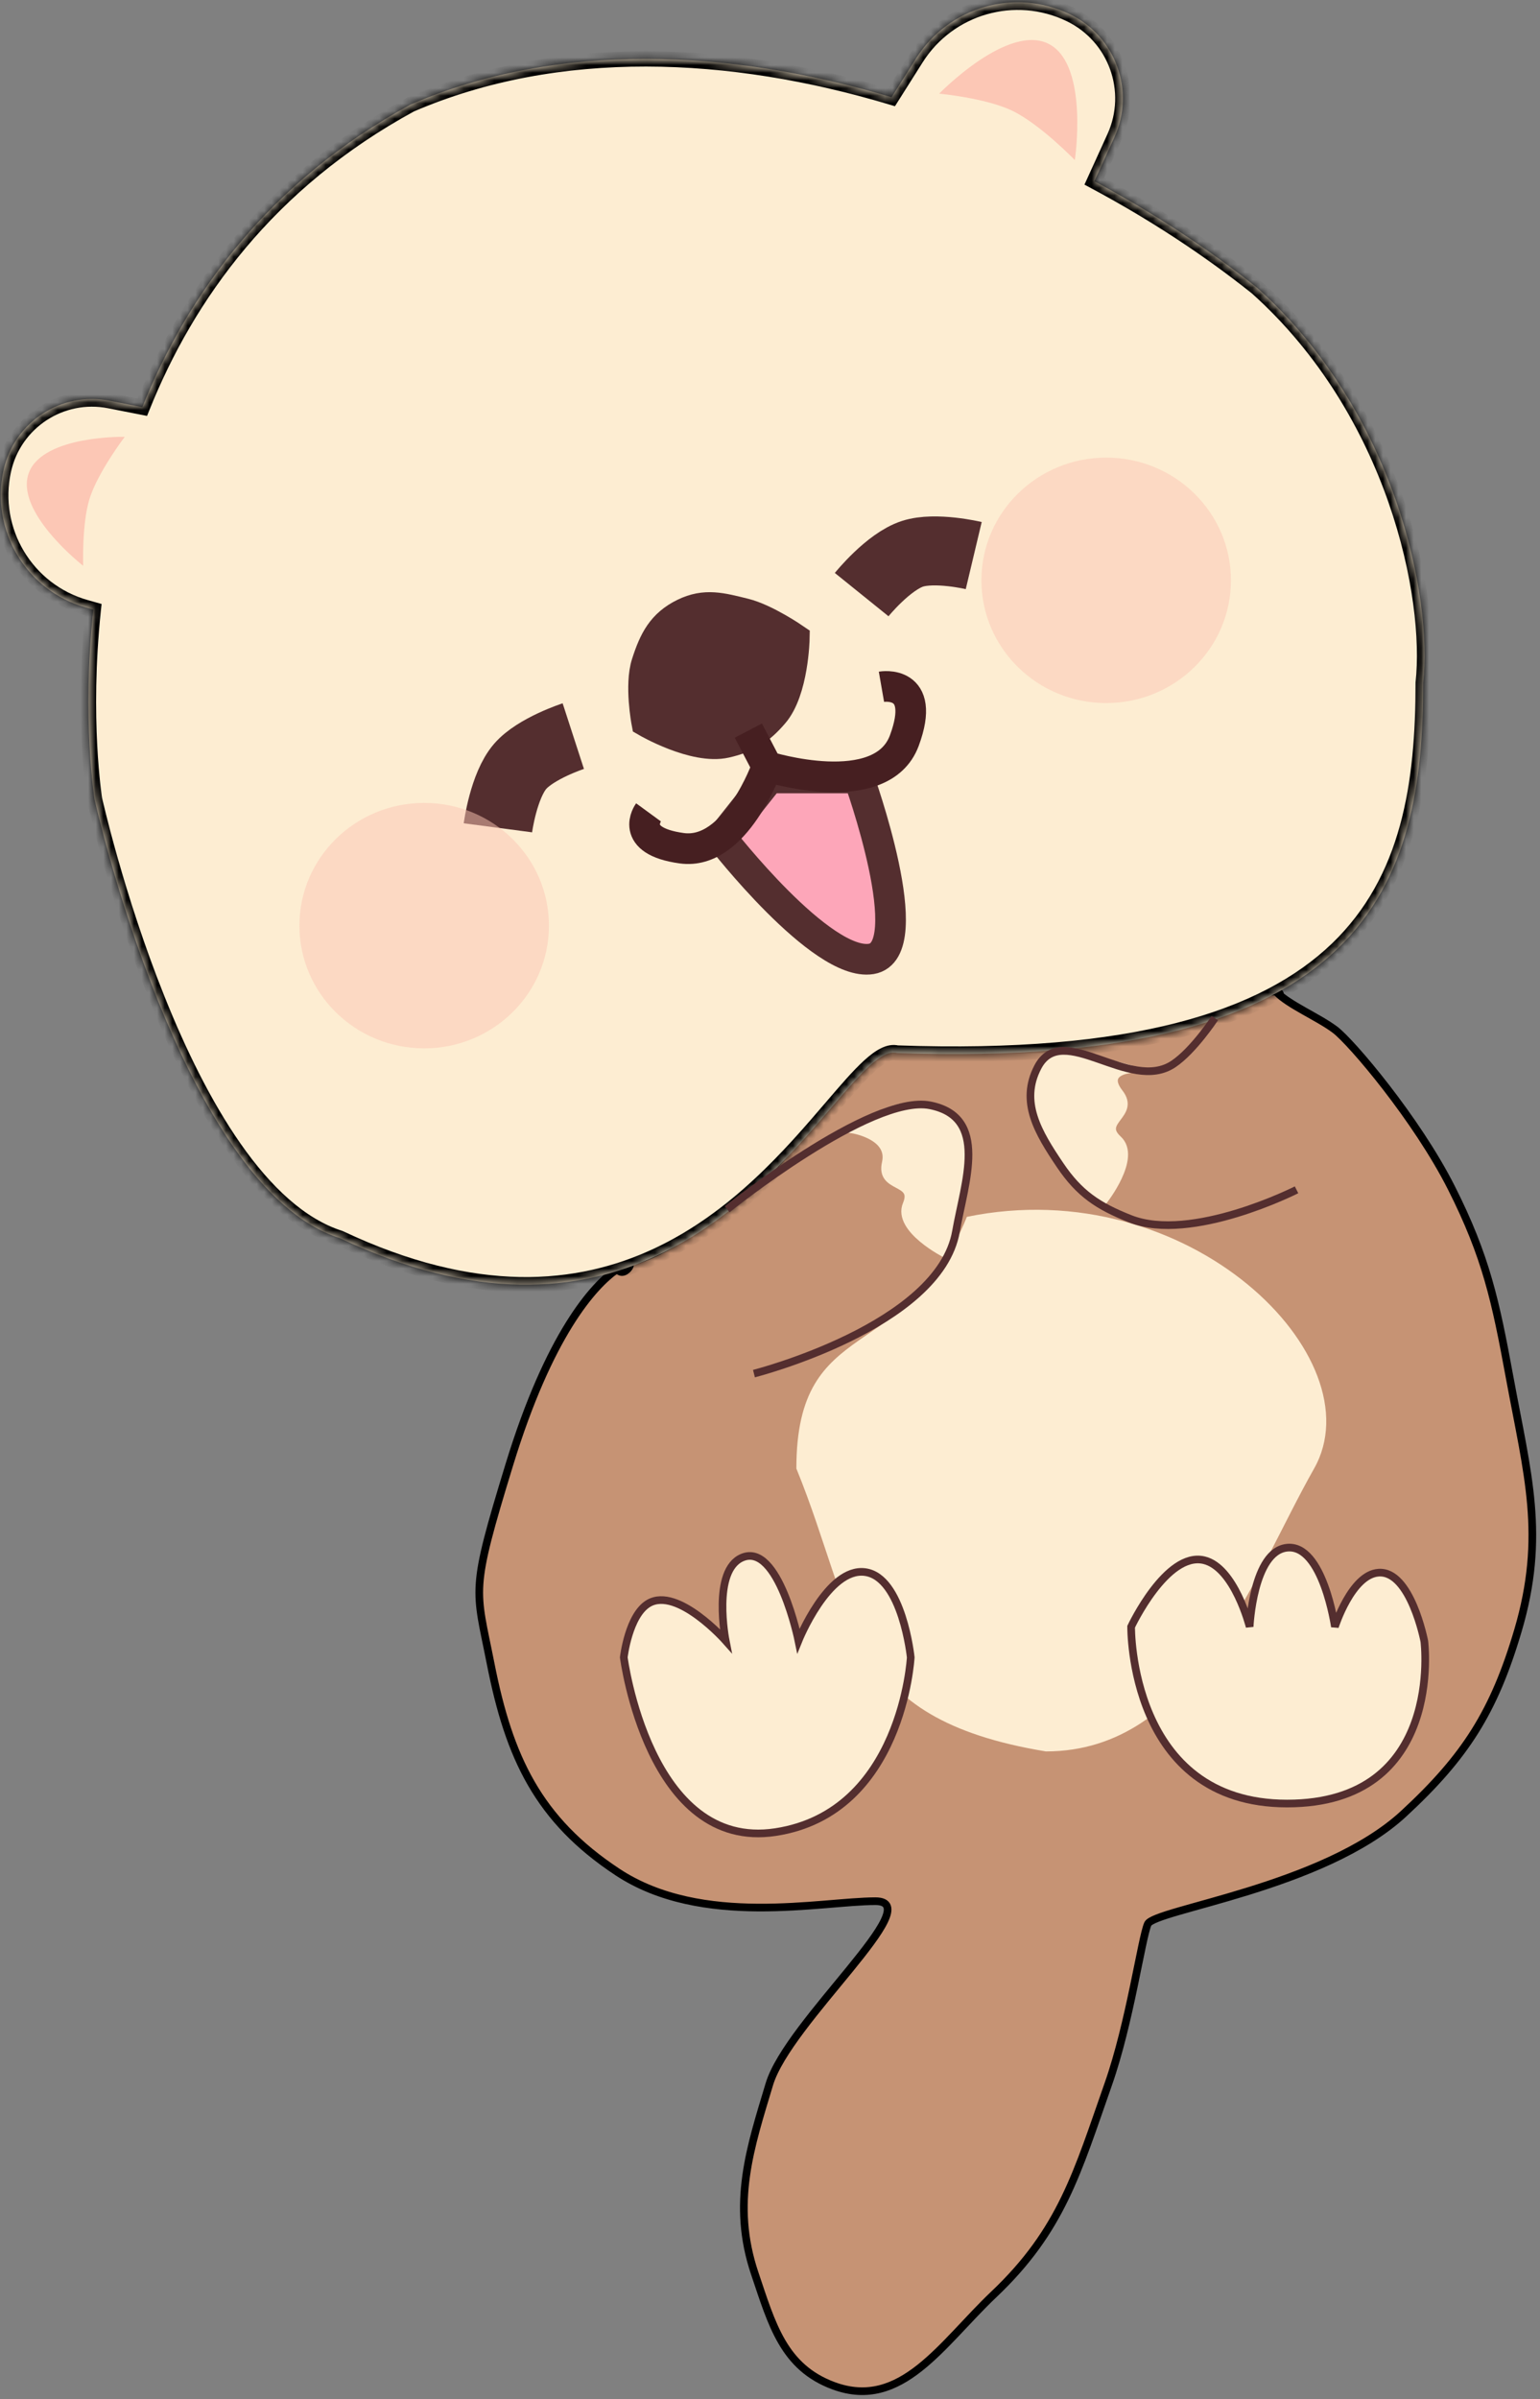 <svg width="201" height="313" viewBox="0 0 201 313" fill="none" xmlns="http://www.w3.org/2000/svg">
<rect x="0" y="0" width="201" height="313" fill="#808080" stroke="none"/>
<path d="M97.699 155.234C105.471 148.875 111.093 137.289 116.696 136.779C125.652 135.965 132.98 137.051 145.463 135.422C157.947 133.794 165.275 128.638 166.632 129.452C168.193 131.094 172.06 132.709 174.231 134.337C176.402 135.965 184.919 146.031 189.428 154.962C193.976 163.97 195.199 169.735 197.027 179.659C199.371 192.381 201.782 200.362 198.113 212.768C194.993 223.314 191.267 229.189 183.186 236.65C172.716 246.317 150.62 249.134 149.806 251.034C148.991 252.933 147.464 263.927 144.649 271.93C140.605 283.428 138.566 290.952 129.723 299.34C122.904 305.809 117.65 314.52 108.826 311.282C102.256 308.871 100.753 303.257 98.513 296.627C95.417 287.463 97.971 280.072 100.413 271.93C102.856 263.789 121.31 248.048 114.254 248.048C107.198 248.048 91.641 251.532 80.602 244.249C70.24 237.412 66.452 229.289 64.047 217.11C62.068 207.085 61.333 207.883 66.49 191.057C71.646 174.231 77.397 167.718 80.602 165.546C79.788 163.918 82.773 167.446 97.699 155.234Z" fill="#C69374"/>
<path d="M80.602 165.546C79.788 163.918 82.773 167.446 97.699 155.234C105.471 148.875 111.093 137.289 116.696 136.779C125.652 135.965 132.98 137.051 145.463 135.422C157.947 133.794 165.275 128.638 166.632 129.452M80.602 165.546C81.416 167.175 83.807 163.375 80.602 165.546ZM80.602 165.546C77.397 167.718 71.646 174.231 66.49 191.057C61.333 207.883 62.068 207.085 64.047 217.11C66.452 229.289 70.24 237.412 80.602 244.249C91.641 251.532 107.198 248.048 114.254 248.048C121.31 248.048 102.856 263.789 100.413 271.93C97.971 280.072 95.417 287.463 98.513 296.627C100.753 303.257 102.256 308.871 108.826 311.282C117.65 314.52 122.904 305.809 129.723 299.34C138.566 290.952 140.605 283.428 144.649 271.93C147.464 263.927 148.991 252.933 149.806 251.034C150.62 249.134 172.716 246.317 183.186 236.65C191.267 229.189 194.993 223.314 198.113 212.768C201.782 200.362 199.371 192.381 197.027 179.659C195.199 169.735 193.976 163.97 189.428 154.962C184.919 146.031 176.402 135.965 174.231 134.337C172.06 132.709 168.193 131.094 166.632 129.452M166.632 129.452C165.546 128.31 167.989 130.266 166.632 129.452Z" stroke="black"/>
<mask id="path-4-inside-1" fill="white">
<path fill-rule="evenodd" clip-rule="evenodd" d="M119.573 7.61C123.833 0.864 132.479 -1.609 139.662 1.863C145.629 4.748 148.202 11.868 145.457 17.9L142.841 23.65C150.598 27.795 157.772 32.515 164.044 37.52C182.227 53.804 186.977 77.972 185.755 89.084C185.755 115.163 178.699 139.562 117.094 137.391C115.046 136.879 112.329 140.051 108.507 144.514C98.143 156.613 79.654 178.199 44.362 161.544C23.611 154.962 12.338 104.282 12.338 104.282C12.338 104.282 10.662 93.818 12.177 79.535L11.199 79.26C3.435 77.08 -1.277 69.219 0.459 61.343C1.842 55.069 7.982 51.045 14.288 52.283L18.575 53.124C24.446 38.491 34.982 23.779 53.589 13.638C72.903 5.324 95.355 6.392 116.368 12.684L119.573 7.61Z"/>
</mask>
<path fill-rule="evenodd" clip-rule="evenodd" d="M119.573 7.61C123.833 0.864 132.479 -1.609 139.662 1.863C145.629 4.748 148.202 11.868 145.457 17.9L142.841 23.65C150.598 27.795 157.772 32.515 164.044 37.52C182.227 53.804 186.977 77.972 185.755 89.084C185.755 115.163 178.699 139.562 117.094 137.391C115.046 136.879 112.329 140.051 108.507 144.514C98.143 156.613 79.654 178.199 44.362 161.544C23.611 154.962 12.338 104.282 12.338 104.282C12.338 104.282 10.662 93.818 12.177 79.535L11.199 79.26C3.435 77.08 -1.277 69.219 0.459 61.343C1.842 55.069 7.982 51.045 14.288 52.283L18.575 53.124C24.446 38.491 34.982 23.779 53.589 13.638C72.903 5.324 95.355 6.392 116.368 12.684L119.573 7.61Z" fill="#FDEDD2"/>
<path d="M139.662 1.863L140.097 0.963V0.963L139.662 1.863ZM119.573 7.61L120.419 8.144L119.573 7.61ZM145.457 17.9L144.547 17.486L145.457 17.9ZM142.841 23.65L141.931 23.235L141.542 24.089L142.369 24.532L142.841 23.65ZM164.044 37.52L164.711 36.775L164.69 36.756L164.668 36.739L164.044 37.52ZM185.755 89.084L184.761 88.975L184.755 89.029V89.084H185.755ZM117.094 137.391L116.851 138.361L116.953 138.387L117.059 138.39L117.094 137.391ZM108.507 144.514L107.748 143.863L108.507 144.514ZM44.362 161.544L44.789 160.64L44.728 160.611L44.664 160.591L44.362 161.544ZM12.338 104.282L11.351 104.44L11.356 104.469L11.362 104.499L12.338 104.282ZM12.177 79.535L13.172 79.641L13.261 78.801L12.448 78.572L12.177 79.535ZM11.199 79.26L10.928 80.223H10.928L11.199 79.26ZM0.459 61.343L1.435 61.559L0.459 61.343ZM14.288 52.283L14.095 53.264L14.288 52.283ZM18.575 53.124L18.382 54.105L19.194 54.264L19.503 53.496L18.575 53.124ZM53.589 13.638L53.194 12.72L53.151 12.738L53.111 12.76L53.589 13.638ZM116.368 12.684L116.081 13.642L116.808 13.86L117.214 13.218L116.368 12.684ZM140.097 0.963C132.456 -2.731 123.26 -0.1 118.728 7.076L120.419 8.144C124.407 1.828 132.502 -0.487 139.227 2.764L140.097 0.963ZM146.367 18.314C149.337 11.787 146.553 4.084 140.097 0.963L139.227 2.764C144.704 5.412 147.066 11.948 144.547 17.486L146.367 18.314ZM143.751 24.064L146.367 18.314L144.547 17.486L141.931 23.235L143.751 24.064ZM164.668 36.739C158.346 31.693 151.121 26.94 143.312 22.768L142.369 24.532C150.076 28.649 157.198 33.336 163.42 38.302L164.668 36.739ZM186.749 89.193C187.38 83.46 186.467 74.489 183.12 64.912C179.769 55.32 173.953 45.052 164.711 36.775L163.377 38.265C172.318 46.272 177.968 56.23 181.232 65.571C184.501 74.927 185.353 83.596 184.761 88.975L186.749 89.193ZM117.059 138.39C147.944 139.479 165.456 133.927 175.219 124.553C184.998 115.162 186.755 102.17 186.755 89.084H184.755C184.755 102.078 182.983 114.324 173.834 123.11C164.667 131.912 147.848 137.474 117.129 136.391L117.059 138.39ZM109.266 145.164C111.194 142.914 112.783 141.062 114.139 139.826C114.816 139.21 115.386 138.793 115.866 138.558C116.34 138.326 116.645 138.309 116.851 138.361L117.336 136.421C116.519 136.216 115.717 136.404 114.986 136.762C114.261 137.118 113.529 137.677 112.793 138.348C111.323 139.686 109.642 141.651 107.748 143.863L109.266 145.164ZM43.935 162.449C61.827 170.892 75.585 169.681 86.206 164.718C96.757 159.787 104.097 151.199 109.266 145.164L107.748 143.863C102.553 149.928 95.466 158.183 85.359 162.906C75.321 167.597 62.189 168.851 44.789 160.64L43.935 162.449ZM12.338 104.282C11.362 104.499 11.362 104.499 11.362 104.5C11.363 104.5 11.363 104.501 11.363 104.502C11.363 104.504 11.364 104.506 11.364 104.509C11.366 104.516 11.368 104.526 11.371 104.538C11.377 104.564 11.385 104.601 11.396 104.65C11.419 104.748 11.452 104.893 11.496 105.081C11.585 105.458 11.717 106.01 11.893 106.714C12.244 108.122 12.768 110.138 13.462 112.577C14.849 117.453 16.918 124.029 19.64 130.817C22.361 137.599 25.748 144.629 29.785 150.394C33.806 156.137 38.561 160.753 44.06 162.498L44.664 160.591C39.788 159.044 35.352 154.857 31.423 149.247C27.509 143.657 24.188 136.783 21.497 130.072C18.807 123.368 16.761 116.862 15.386 112.03C14.699 109.614 14.18 107.62 13.834 106.23C13.66 105.536 13.53 104.992 13.443 104.624C13.4 104.439 13.368 104.299 13.346 104.204C13.335 104.157 13.327 104.122 13.322 104.098C13.319 104.087 13.318 104.078 13.316 104.072C13.316 104.069 13.315 104.067 13.315 104.066C13.315 104.065 13.315 104.065 13.315 104.065C13.315 104.065 13.315 104.064 12.338 104.282ZM11.183 79.43C10.419 86.634 10.459 92.874 10.691 97.317C10.807 99.538 10.971 101.312 11.106 102.534C11.174 103.145 11.235 103.617 11.278 103.939C11.3 104.1 11.318 104.224 11.331 104.308C11.337 104.35 11.342 104.382 11.345 104.404C11.347 104.415 11.348 104.423 11.349 104.429C11.35 104.432 11.35 104.435 11.35 104.436C11.351 104.437 11.351 104.438 11.351 104.439C11.351 104.439 11.351 104.439 11.351 104.439C11.351 104.44 11.351 104.44 12.338 104.282C13.326 104.123 13.326 104.124 13.326 104.124C13.326 104.124 13.326 104.124 13.326 104.124C13.326 104.124 13.326 104.123 13.326 104.123C13.325 104.122 13.325 104.121 13.325 104.119C13.324 104.114 13.323 104.108 13.322 104.099C13.319 104.08 13.315 104.052 13.309 104.014C13.298 103.937 13.281 103.822 13.26 103.669C13.218 103.363 13.16 102.907 13.094 102.313C12.963 101.127 12.802 99.392 12.688 97.213C12.461 92.853 12.421 86.72 13.172 79.641L11.183 79.43ZM12.448 78.572L11.469 78.297L10.928 80.223L11.907 80.498L12.448 78.572ZM11.469 78.297C4.216 76.26 -0.187 68.916 1.435 61.559L-0.518 61.128C-2.368 69.521 2.654 77.899 10.928 80.223L11.469 78.297ZM1.435 61.559C2.702 55.814 8.323 52.131 14.095 53.264L14.48 51.301C7.642 49.96 0.983 54.323 -0.518 61.128L1.435 61.559ZM14.095 53.264L18.382 54.105L18.767 52.142L14.48 51.301L14.095 53.264ZM53.111 12.76C34.266 23.03 23.589 37.941 17.646 52.751L19.503 53.496C25.303 39.041 35.698 24.528 54.068 14.516L53.111 12.76ZM116.655 11.726C95.504 5.392 72.794 4.282 53.194 12.72L53.985 14.557C73.012 6.366 95.207 7.391 116.081 13.642L116.655 11.726ZM118.728 7.076L115.523 12.15L117.214 13.218L120.419 8.144L118.728 7.076Z" fill="black" mask="url(#path-4-inside-1)"/>
<path d="M113.711 125.11C107.198 126.16 94.171 109.369 94.171 109.369L100.413 101.499H112.083C112.083 101.499 120.225 124.059 113.711 125.11Z" fill="#FDA6B9" stroke="#542E2F" stroke-width="4"/>
<path d="M94.714 96.885C90.654 97.81 84.402 94.172 84.402 94.172C84.402 94.172 83.496 89.399 84.402 86.573C85.372 83.545 86.431 81.457 89.287 80.059C92.047 78.708 94.172 79.326 97.157 80.059C99.918 80.738 103.67 83.316 103.67 83.316C103.67 83.316 103.542 90.087 100.956 93.086C99.093 95.247 97.497 96.252 94.714 96.885Z" fill="#542E2F" stroke="#542E2F" stroke-width="4"/>
<path d="M84.643 105.988C84.643 105.988 81.929 109.703 88.987 110.669C96.044 111.635 100.116 100.005 100.116 100.005M100.116 100.005L97.673 95.324M100.116 100.005C100.116 100.005 115.046 104.687 118.032 96.624C121.018 88.561 115.046 89.602 115.046 89.602" stroke="#461F21" stroke-width="4"/>
<path d="M112.464 77.579C112.464 77.579 115.941 73.268 119.107 72.249C122.076 71.293 127.09 72.485 127.09 72.485" stroke="#542E2F" stroke-width="9"/>
<path d="M64.987 108.004C64.987 108.004 65.713 102.513 67.886 99.995C69.924 97.634 74.826 96.042 74.826 96.042" stroke="#542E2F" stroke-width="9"/>
<ellipse cx="144.378" cy="75.717" rx="16.283" ry="16.012" fill="#FCC7B5" fill-opacity="0.5"/>
<ellipse cx="55.363" cy="120.768" rx="16.283" ry="16.012" fill="#FCC7B5" fill-opacity="0.5"/>
<path d="M171.517 191.6C163.375 205.983 155.843 228.508 136.508 228.508C110.183 224.166 111.812 210.868 103.941 191.6C103.941 171.215 118.325 178.302 126.195 158.762C155.234 152.791 179.658 177.216 171.517 191.6Z" fill="#FDEDD2"/>
<path d="M115.611 151.706C116.425 148.178 111.269 147.364 111.269 147.364C111.269 147.364 115.517 144.462 118.596 144.378C121.176 144.308 122.797 144.128 124.567 146.007C126.175 147.714 126.195 149.263 125.924 151.706C125.393 156.483 123.481 163.647 123.481 163.647C123.481 163.647 116.968 160.39 118.325 157.134C119.682 153.877 114.797 155.234 115.611 151.706Z" fill="#FDEDD2" stroke="#FDEDD2"/>
<path d="M146.099 142.577C143.873 139.721 147.635 139.493 147.635 139.493C147.635 139.493 139.765 137.322 138.136 137.594C135.591 138.018 136.471 137.949 135.422 140.307C134.337 142.75 135.523 146.391 136.508 148.643C138.679 153.605 143.998 156.723 143.998 156.723C143.998 156.723 148.531 151.023 145.927 148.643C143.323 146.262 148.325 145.432 146.099 142.577Z" fill="#FDEDD2" stroke="#FDEDD2"/>
<path d="M94.913 157.772C94.913 157.772 113.678 142.681 121.398 144.213C129.118 145.744 125.908 154.198 124.776 160.654C122.601 173.058 98.406 179.216 98.406 179.216" stroke="#542E2F"/>
<path d="M158.556 132.836C158.556 132.836 155.769 137.075 153.149 138.825C147.403 142.663 138.674 133.094 135.46 139.21C133.076 143.749 135.494 147.764 138.362 152.014C140.879 155.743 143.326 157.361 147.509 159.018C155.512 162.187 169.224 155.235 169.224 155.235" stroke="#542E2F"/>
<path d="M94.714 214.064C94.714 214.064 88.449 206.998 84.673 209.179C82.045 210.697 81.416 216.236 81.416 216.236C81.416 216.236 84.673 241.561 101.228 239.032C117.782 236.503 118.868 216.236 118.868 216.236C118.868 216.236 117.787 205.75 112.897 205.109C108.067 204.475 104.213 214.064 104.213 214.064C104.213 214.064 101.604 201.234 96.885 203.209C92.897 204.878 94.714 214.064 94.714 214.064Z" fill="#FDEDD2" stroke="#542E2F"/>
<path d="M163.104 212.241C163.104 212.241 161.143 204.486 157.134 203.556C152.237 202.421 147.635 212.241 147.635 212.241C147.635 212.241 147.364 235.309 167.989 235.309C188.614 235.309 185.901 214.14 185.901 214.14C185.901 214.14 184.123 204.891 179.93 205.185C176.397 205.432 174.231 212.241 174.231 212.241C174.231 212.241 172.672 201.449 167.989 201.928C163.556 202.381 163.104 212.241 163.104 212.241Z" fill="#FDEDD2" stroke="#542E2F"/>
<path d="M3.799 61.605C1.752 66.719 10.855 73.818 10.855 73.818C10.855 73.818 10.673 68.39 11.67 65.133C12.739 61.639 16.283 56.992 16.283 56.992C16.283 56.992 5.731 56.78 3.799 61.605Z" fill="#FCC7B5"/>
<path d="M137.086 5.842C131.768 2.749 122.586 12.217 122.586 12.217C122.586 12.217 128.586 12.786 132.02 14.403C135.705 16.137 140.286 20.887 140.286 20.887C140.286 20.887 142.106 8.761 137.086 5.842Z" fill="#FCC7B5"/>
</svg>
